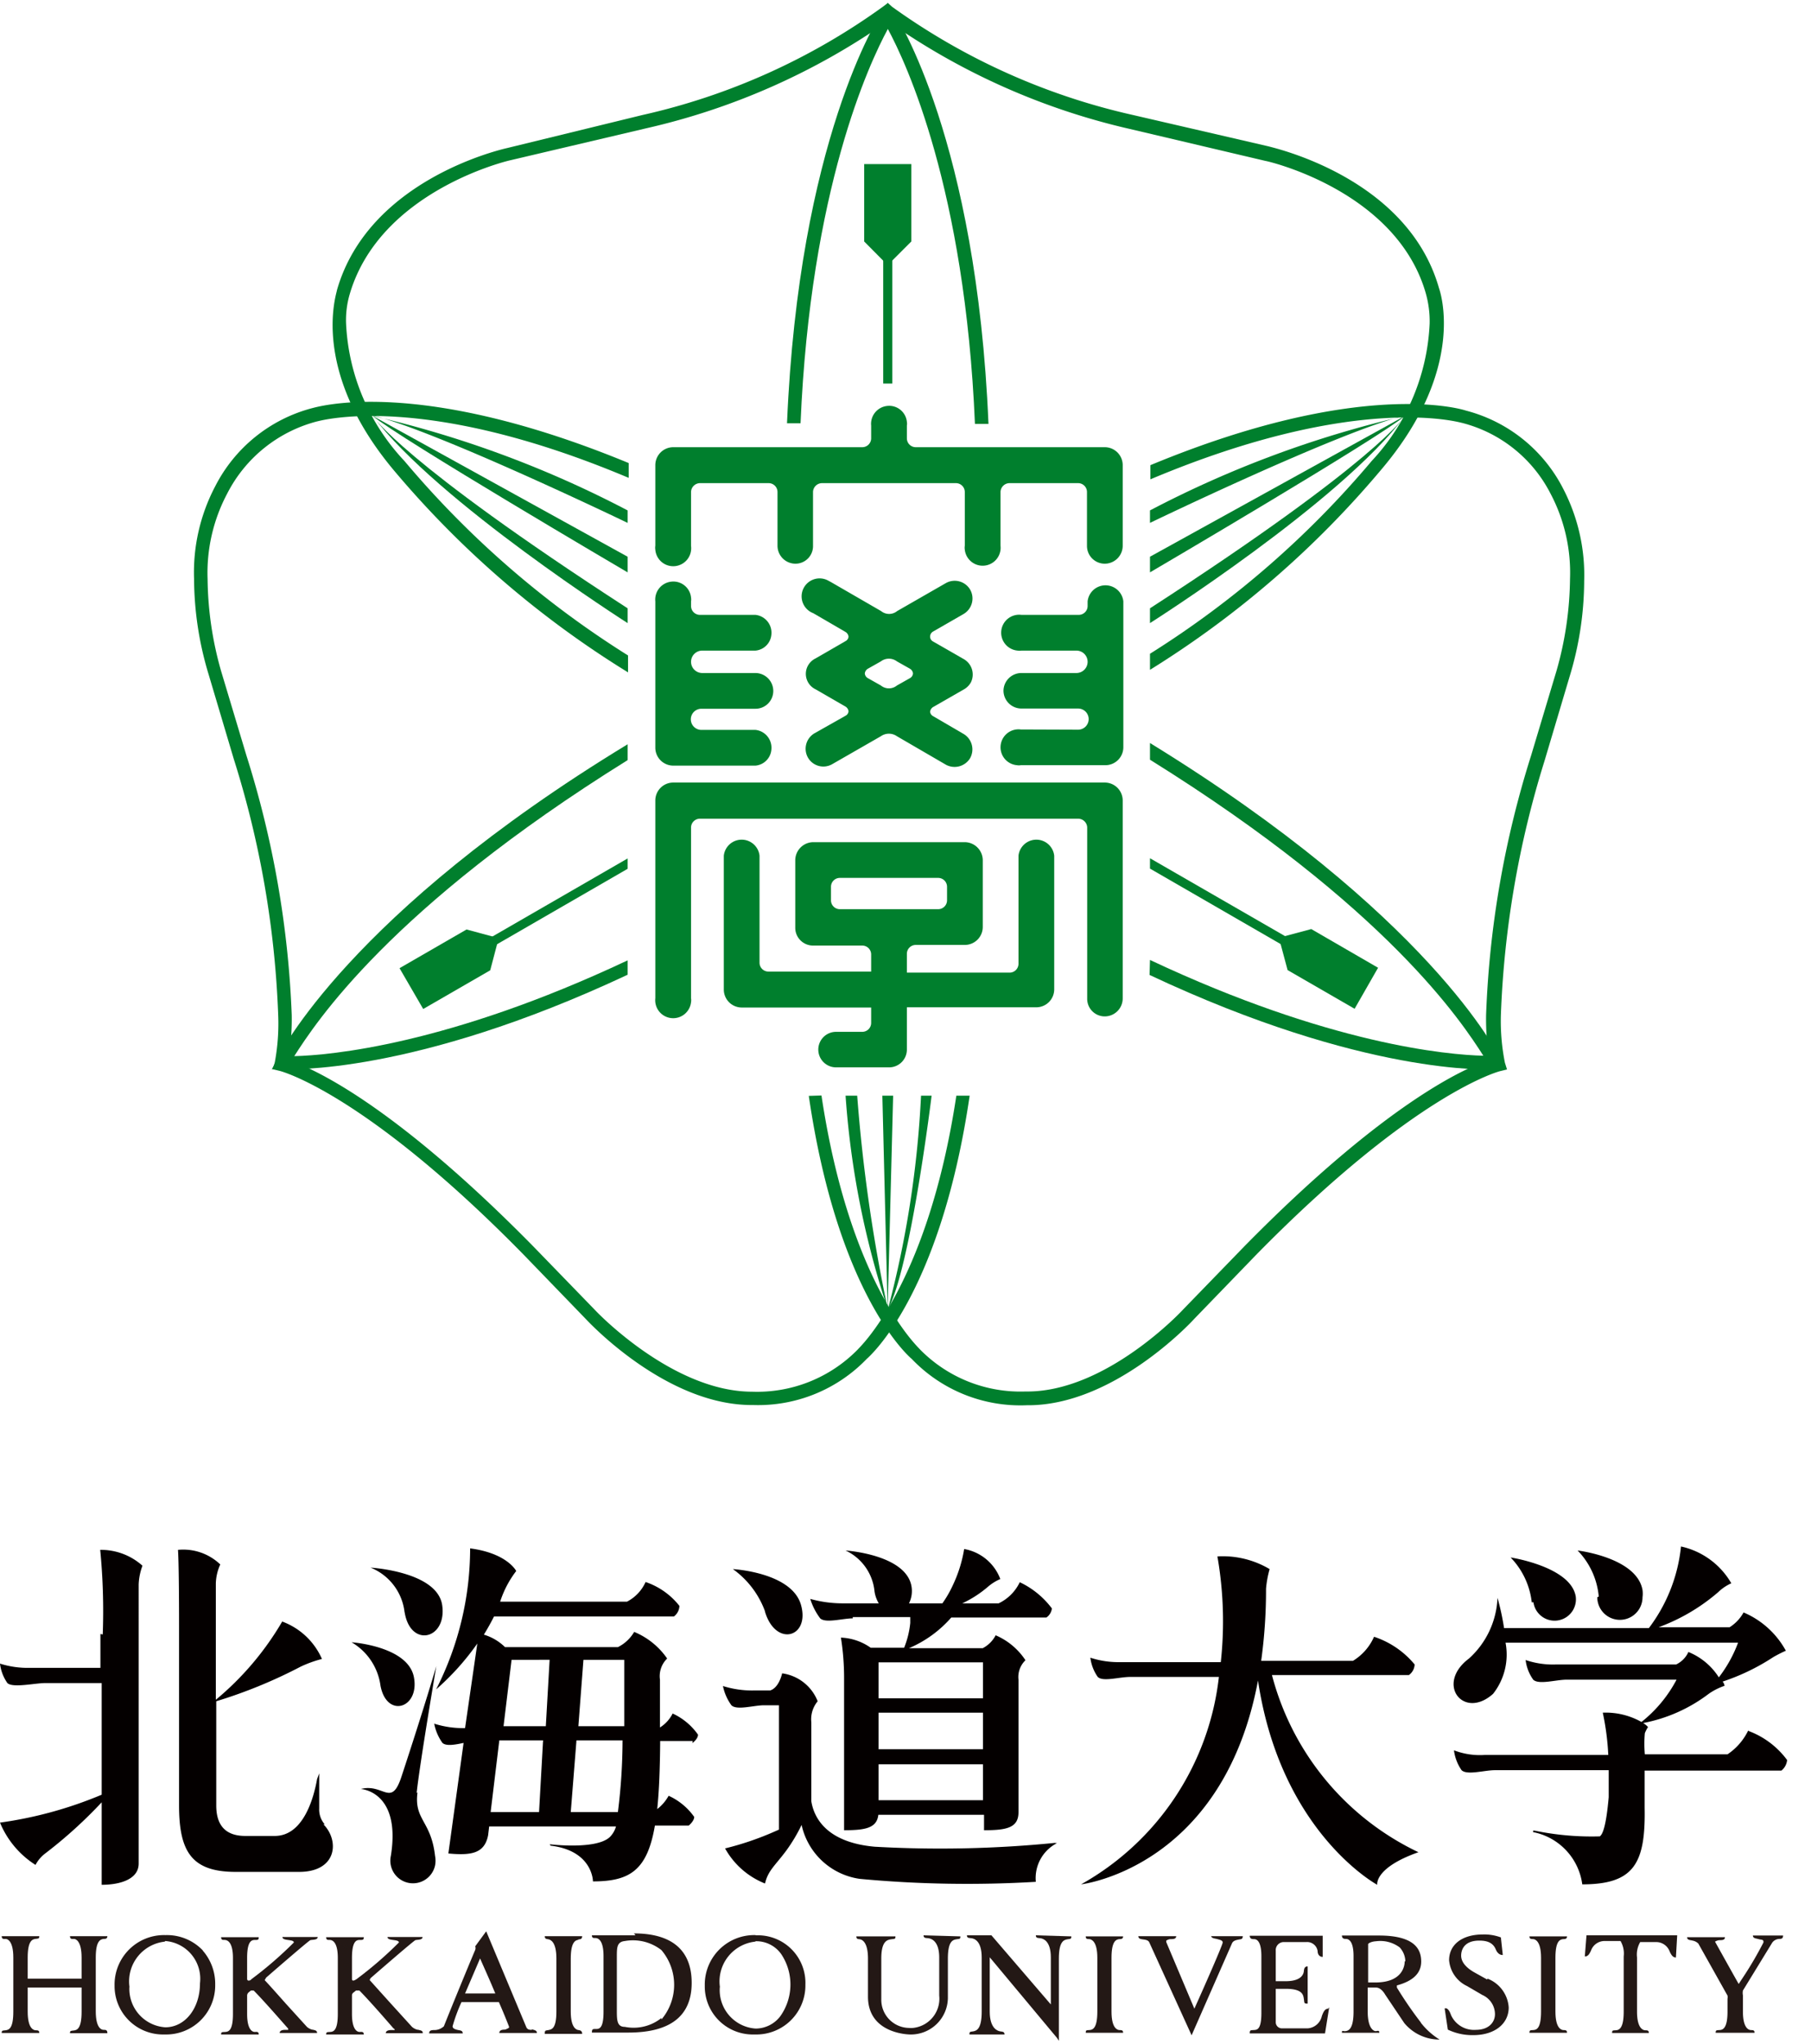 <svg xmlns="http://www.w3.org/2000/svg" viewBox="0 0 85.67 96.67"><defs><style>.cls-1{fill:#fff;}.cls-2{fill:#007f2d;}.cls-3{fill:#231815;}.cls-4{fill:#040000;}</style></defs><g id="レイヤー_2" data-name="レイヤー 2"><g id="レイヤー_1-2" data-name="レイヤー 1"><rect class="cls-1" width="85.67" height="96.67"/><g id="レイヤー_2-2" data-name="レイヤー 2"><g id="レイヤー_1-2-2" data-name="レイヤー 1-2"><path class="cls-2" d="M54.4,31.68a45.79,45.79,0,0,0,11-9.54c4-4.76,2.72-8.37,2.67-8.52C66.58,8.4,60.27,7,60,6.92L53.6,5.44A31.17,31.17,0,0,1,42.2.32L42,.14,41.79.3a31,31,0,0,1-11.4,5.14L24,7c-.26.06-6.56,1.48-8.06,6.72,0,.13-1.31,3.74,2.68,8.51a45.93,45.93,0,0,0,11.09,9.57V31a45.12,45.12,0,0,1-10.58-9.2,10.16,10.16,0,0,1-2.76-6.52,4.36,4.36,0,0,1,.18-1.39C18,9,24.08,7.59,24.14,7.58l6.42-1.51A32.4,32.4,0,0,0,42,1a32.44,32.44,0,0,0,11.45,5.1l6.41,1.51c.07,0,6.2,1.4,7.59,6.27a4.86,4.86,0,0,1,.18,1.42,10.16,10.16,0,0,1-2.74,6.5A44.94,44.94,0,0,1,54.4,30.92Z"/><path class="cls-2" d="M41.73.55c-.16.24-3.94,6.1-4.5,19.47h.64C38.34,8.92,41.12,3,42,1.37c.87,1.61,3.65,7.55,4.12,18.68h.64C46.2,6.65,42.43.79,42.26.55L42,.14Z"/><polygon class="cls-2" points="41.99 12.54 40.88 11.42 40.88 7.76 43.11 7.76 43.11 11.42 41.99 12.54"/><rect class="cls-2" x="41.78" y="11.86" width="0.43" height="6.28"/><path class="cls-2" d="M29.69,45.42c-8.49,4-14.09,4.49-15.77,4.53,1-1.56,4.52-7,15.77-14V35.2c-13.16,8-16.48,14.67-16.61,14.94l-.22.43h.48c.27,0,6.18.3,16.35-4.47Z"/><polygon class="cls-2" points="23.59 44.37 23.19 45.89 20.02 47.72 18.9 45.79 22.07 43.96 23.59 44.37"/><polygon class="cls-2" points="29.69 40.6 22.9 44.52 23.11 44.89 29.69 41.09 29.69 40.6"/><path class="cls-2" d="M45.24,51.82c-1.36,9-4.63,11.94-4.66,12a6.66,6.66,0,0,1-5,2h0c-3.79,0-7.42-3.84-7.45-3.88l-2.91-3c-6.69-6.8-10.52-8.47-11.58-8.8A11.73,11.73,0,0,0,13.8,48a46.46,46.46,0,0,0-2.14-12.26l-1.2-4a16.35,16.35,0,0,1-.64-4.35,8,8,0,0,1,.93-4.05h0A6.65,6.65,0,0,1,15,19.93c.06,0,4.9-1.48,14.74,2.67v-.7c-10-4.13-14.74-2.65-15-2.59A7.2,7.2,0,0,0,10.18,23a8.75,8.75,0,0,0-1,4.37,15.79,15.79,0,0,0,.69,4.53l1.19,4A45.64,45.64,0,0,1,13.16,48,10,10,0,0,1,13,50.24l-.09.33.33.08s4,1,11.56,8.72l2.9,3c.15.16,3.84,4.12,7.92,4.08A7.13,7.13,0,0,0,41,64.27c.12-.11,3.48-3,4.87-12.45Z"/><path class="cls-2" d="M54.4,45.4c8.5,4,14.1,4.49,15.77,4.53-1-1.56-4.52-7-15.77-14v-.79c13.16,8.08,16.49,14.71,16.6,15l.22.44h-.49c-.27,0-6.18.31-16.35-4.47Z"/><polygon class="cls-2" points="60.5 44.35 60.91 45.88 64.08 47.71 65.19 45.77 62.03 43.94 60.5 44.35"/><polygon class="cls-2" points="54.4 40.59 61.2 44.51 60.98 44.88 54.4 41.08 54.4 40.59"/><path class="cls-2" d="M38.86,51.81c1.35,9,4.62,11.94,4.65,12a6.66,6.66,0,0,0,5,2h0c3.79.06,7.42-3.83,7.45-3.87l2.91-3c6.69-6.8,10.52-8.48,11.59-8.8A11.73,11.73,0,0,1,70.3,48a46.19,46.19,0,0,1,2.13-12.27l1.2-4a16.35,16.35,0,0,0,.64-4.35,8,8,0,0,0-.93-4.05h0A6.51,6.51,0,0,0,69.16,20c-.06,0-4.89-1.48-14.74,2.67V22c9.93-4.12,14.73-2.65,14.93-2.58a7.19,7.19,0,0,1,4.59,3.68,8.86,8.86,0,0,1,1,4.37A15.67,15.67,0,0,1,74.25,32l-1.19,4A45.89,45.89,0,0,0,71,48a10.05,10.05,0,0,0,.19,2.26l.1.32-.33.08s-4,1-11.57,8.72l-2.9,3c-.15.17-3.84,4.12-7.91,4.08a7.11,7.11,0,0,1-5.45-2.19c-.13-.11-3.49-3-4.87-12.44Z"/><path class="cls-2" d="M17.63,19.67a50.27,50.27,0,0,1,12.06,4.47v.59s-9-4.34-12.06-5.08"/><path class="cls-2" d="M17.63,19.67l12.06,6.66v.74s-10.82-6.35-12.06-7.4"/><path class="cls-2" d="M17.63,19.67s1.3,2.13,12.06,9.1v.7s-9-5.74-12.06-9.8"/><path class="cls-2" d="M66.46,19.67A50.27,50.27,0,0,0,54.4,24.14v.59s9-4.34,12.06-5.08"/><path class="cls-2" d="M66.46,19.67,54.4,26.33v.74s10.83-6.35,12.06-7.4"/><path class="cls-2" d="M66.46,19.67s-1.29,2.13-12.06,9.1v.7s9.05-5.74,12.06-9.8"/><path class="cls-2" d="M42,61.93a41,41,0,0,1-2-10.11h.55A76.44,76.44,0,0,0,42,61.93"/><polygon class="cls-2" points="42.25 51.82 41.99 61.92 41.74 51.82 42.25 51.82"/><path class="cls-2" d="M42,61.93a48.6,48.6,0,0,0,1.57-10.11h.5S43.07,60,42,61.93"/><path class="cls-2" d="M32.69,25.82A.85.85,0,1,1,31,26a.61.61,0,0,1,0-.19V22a.85.85,0,0,1,.85-.85h8.94a.42.42,0,0,0,.42-.42v-.6a.85.85,0,0,1,.75-.93.84.84,0,0,1,.94.75.54.54,0,0,1,0,.18v.6a.42.42,0,0,0,.42.42h8.94a.85.85,0,0,1,.85.85v3.81a.85.85,0,0,1-.85.85.84.84,0,0,1-.84-.84h0V23.27a.42.42,0,0,0-.42-.42H47.76a.43.43,0,0,0-.43.41h0v2.55a.85.85,0,1,1-1.69.19.61.61,0,0,1,0-.19V23.27a.42.42,0,0,0-.42-.42H38.89a.43.43,0,0,0-.43.41h0v2.55a.83.83,0,0,1-.83.85h0a.85.85,0,0,1-.85-.85V23.27a.42.42,0,0,0-.42-.42H33.12a.43.43,0,0,0-.43.41h0Z"/><path class="cls-2" d="M31,47.21a.85.85,0,1,0,1.69.19.61.61,0,0,0,0-.19V39.14a.42.42,0,0,1,.42-.42H51a.43.43,0,0,1,.43.41h0v8.09a.83.83,0,0,0,.83.85h0a.85.85,0,0,0,.85-.85V37.85a.85.85,0,0,0-.85-.84H31.85a.85.85,0,0,0-.85.84Z"/><path class="cls-2" d="M48.29,34.5a.85.85,0,1,0-.18,1.69.54.54,0,0,0,.18,0h4a.85.85,0,0,0,.85-.84V28.44a.85.85,0,0,0-1.69,0h0v.22a.42.42,0,0,1-.42.42H48.32a.85.85,0,1,0-.18,1.69.54.54,0,0,0,.18,0h2.6a.53.53,0,0,1,.53.53.53.53,0,0,1-.53.53h-2.6a.85.85,0,0,0-.85.83h0a.85.85,0,0,0,.85.85H51a.5.5,0,0,1,.5.5.5.5,0,0,1-.5.5Z"/><path class="cls-2" d="M31,28.44a.85.85,0,0,1,.75-.93.84.84,0,0,1,.94.75.54.54,0,0,1,0,.18v.22a.42.42,0,0,0,.42.42h2.63a.85.85,0,0,1,.75.94.83.83,0,0,1-.75.75H33.22a.53.53,0,0,0-.53.53.53.53,0,0,0,.53.53h2.52a.85.85,0,0,1,.84.84h0a.84.84,0,0,1-.84.85H33.18a.5.5,0,0,0-.5.5.5.5,0,0,0,.5.5h2.56a.85.85,0,0,1,.75.94.83.83,0,0,1-.75.75H31.85a.85.85,0,0,1-.85-.85V28.44Z"/><path class="cls-2" d="M49.87,46.79a.85.85,0,0,1-.85.85H42.9v2a.84.84,0,0,1-.84.84H39.55a.84.84,0,0,1,0-1.68h1.24a.42.42,0,0,0,.42-.42h0v-.73H35.09a.85.85,0,0,1-.85-.85V40.47a.85.85,0,0,1,1.69,0v5.06a.42.42,0,0,0,.42.42h4.86v-.81a.42.42,0,0,0-.42-.42H38.46a.84.84,0,0,1-.84-.85v-3.2a.86.86,0,0,1,.84-.84h7.19a.86.86,0,0,1,.84.84v3.17a.85.85,0,0,1-.85.85H43.32a.42.42,0,0,0-.42.42V46h4.86a.42.42,0,0,0,.42-.42V40.47a.85.85,0,0,1,1.69,0ZM44.8,41.94a.42.42,0,0,0-.42-.42H39.73a.42.42,0,0,0-.42.42v.63a.42.42,0,0,0,.41.43h4.66a.42.42,0,0,0,.42-.42h0Z"/><path class="cls-2" d="M39.37,36.14a.84.84,0,0,1-1.15-.31.85.85,0,0,1,.31-1.15L40,33.85a.26.26,0,0,0,.14-.21.3.3,0,0,0-.14-.22l-1.42-.82a.81.81,0,0,1-.38-1.08.82.82,0,0,1,.38-.38L40,30.32a.26.26,0,0,0,.14-.21.3.3,0,0,0-.14-.22L38.47,29a.85.85,0,1,1,.71-1.54l.13.07,2.37,1.37a.6.6,0,0,0,.76,0l2.3-1.32a.85.85,0,0,1,1.15.3h0a.85.85,0,0,1-.31,1.16l-1.46.84a.28.28,0,0,0-.12.25.26.26,0,0,0,.14.21l1.43.82a.84.84,0,0,1,.36,1.11.87.87,0,0,1-.36.35l-1.43.82a.3.3,0,0,0-.14.22.26.26,0,0,0,.14.21l1.44.84a.85.85,0,0,1,.31,1.15h0a.86.86,0,0,1-1.19.28h0l-2.27-1.32a.66.66,0,0,0-.76,0Zm1.68-4.51a.3.3,0,0,0-.14.22.28.28,0,0,0,.14.22l.62.35a.6.6,0,0,0,.76,0l.62-.35a.28.28,0,0,0,.14-.22.3.3,0,0,0-.14-.22l-.62-.35a.63.63,0,0,0-.76,0Z"/><path class="cls-3" d="M9.59,92.24a2.34,2.34,0,0,0-1.76-.72,2.34,2.34,0,0,0-2.41,2.39,2.29,2.29,0,0,0,2.26,2.31h.15a2.32,2.32,0,0,0,2.35-2.29v-.07a2.39,2.39,0,0,0-.59-1.61M7.82,91.8a1.79,1.79,0,0,1,1.64,2c0,1.19-.71,2.08-1.64,2.08A1.82,1.82,0,0,1,6.12,94a.17.17,0,0,0,0-.07,1.89,1.89,0,0,1,1.67-2.1h0"/><path class="cls-3" d="M35.75,91.52a2.34,2.34,0,0,0-2.41,2.39,2.27,2.27,0,0,0,2.24,2.31h.17a2.32,2.32,0,0,0,2.35-2.29v-.07a2.25,2.25,0,0,0-2.17-2.33h-.18m0,.28a1.44,1.44,0,0,1,1.22.63,2.59,2.59,0,0,1-.06,2.92,1.47,1.47,0,0,1-1.16.58A1.82,1.82,0,0,1,34.05,94a.17.17,0,0,0,0-.07,1.89,1.89,0,0,1,1.67-2.1h0"/><path class="cls-3" d="M25.17,96c-.11,0-.21,0-.27-.12L23,91.34l-.52.71h0a.25.25,0,0,1,0,.17h0C22,93.35,21,95.81,21,95.83a.67.67,0,0,1-.42.18c-.14,0-.28,0-.28.16h1.59c0-.15-.14-.14-.26-.17s-.22-.07-.22-.17a7.79,7.79,0,0,1,.42-1.14H23.6c.27.61.48,1.16.48,1.16v.05h0a.84.84,0,0,1-.19.09c-.08,0-.27,0-.27.16H25.4c0-.13-.13-.14-.26-.18M22.7,92.6c.16.37.45,1,.73,1.68H22l.72-1.68"/><path class="cls-3" d="M30.06,91.53H28c0,.16.11.12.19.13s.36.06.36.85v2.64c0,.8-.21.81-.36.81s-.19,0-.19.17h1.72c2,0,3-.79,3-2.35s-.95-2.34-2.73-2.34m1.3,4a2.11,2.11,0,0,1-1.73.42c-.36,0-.38-.29-.38-.74V92.55c0-.44,0-.71.38-.75a2.19,2.19,0,0,1,1.73.43,2.54,2.54,0,0,1,0,3.28"/><path class="cls-3" d="M27.36,91.72c.08,0,.18,0,.18-.15H25.77c0,.15.1.13.18.15s.37.1.37.9v2.52c0,.8-.22.84-.37.87s-.18,0-.18.18h1.77c0-.15-.1-.17-.18-.18s-.36-.09-.36-.87v-2.5c0-.8.22-.88.37-.9"/><path class="cls-3" d="M4.9,91.7c.08,0,.18,0,.18-.13H3.31c0,.16.11.13.19.13s.36.09.36.88v1H1.31v-1c0-.79.22-.86.36-.88s.19,0,.19-.13H.08c0,.16.11.13.19.13s.36.09.36.88v2.56c0,.8-.21.86-.36.88s-.19,0-.19.13H1.86c0-.15-.11-.12-.19-.13s-.36-.08-.36-.88V94H3.86v1.15c0,.8-.22.86-.36.88s-.19,0-.19.13H5.08C5.08,96,5,96,4.9,96s-.37-.08-.37-.88V92.58c0-.79.22-.86.37-.88"/><path class="cls-3" d="M14.8,96a.62.62,0,0,1-.28-.14l-1-1.1c-.4-.45-.79-.89-1-1.11h0l.07-.12s2-1.74,2.09-1.77.35,0,.35-.15H13.36c0,.2.54.09.54.26a18.14,18.14,0,0,1-2,1.73.17.17,0,0,1-.16.07.08.08,0,0,1-.05-.07h0v-1c0-.79.21-.85.36-.85s.19,0,.19-.13H10.46c0,.16.11.12.19.13s.37.06.37.85v2.65c0,.79-.21.84-.37.85s-.19,0-.19.12h1.78c0-.15-.11-.12-.19-.12s-.36-.06-.36-.85v-.88a.21.21,0,0,1,.07-.14l.11-.09H12c.46.46,1.45,1.6,1.63,1.8V96H13.5c-.05,0-.27,0-.27.15H15c0-.14-.13-.13-.25-.17"/><path class="cls-3" d="M19.77,96a.62.62,0,0,1-.28-.14l-1-1.1-1-1.11h0a.21.21,0,0,1,.07-.12s2-1.74,2.09-1.77.34,0,.34-.15H18.33c0,.2.54.09.54.26a18.14,18.14,0,0,1-2,1.73s-.12.08-.16.07-.05,0-.06-.07h0v-1c0-.79.21-.85.36-.85s.2,0,.2-.13H15.43c0,.16.11.12.19.13s.36.06.36.85v2.65c0,.79-.21.84-.36.85s-.19,0-.19.12h1.78c0-.15-.12-.12-.2-.12s-.36-.06-.36-.85v-.88a.17.17,0,0,1,.08-.14l.11-.09H17c.46.46,1.45,1.6,1.62,1.8.05,0,.05.07.05.07h-.15c-.05,0-.27,0-.27.15H20c0-.14-.12-.13-.24-.17"/><path class="cls-3" d="M70.35,93.62l-.61-.34c-.23-.13-.62-.4-.62-.79,0-.21.09-.71.86-.71.42,0,.66.13.78.42s.33.26.33.26L71,91.63h0a2.23,2.23,0,0,0-.85-.14c-1,0-1.6.49-1.6,1.22a1.49,1.49,0,0,0,.85,1.22l.72.42a1,1,0,0,1,.6.91c0,.37-.28.74-.9.74a1.19,1.19,0,0,1-1.18-.7c-.14-.41-.3-.31-.3-.31l.15,1h0a2.67,2.67,0,0,0,1.21.26c1,0,1.67-.53,1.67-1.31a1.57,1.57,0,0,0-1-1.36"/><path class="cls-3" d="M43.69,91.53h0c0,.15.13.12.24.14s.5.11.5.91v1.8a1.39,1.39,0,0,1-1.24,1.53,1.21,1.21,0,0,1-.19,0,1.33,1.33,0,0,1-1.31-1.35s0-.08,0-.13v-1.8c0-.8.26-.88.45-.91s.22,0,.22-.14H40.51c0,.15.1.12.18.14s.37.11.37.91v1.8c0,1.77,1.95,1.79,2,1.79a1.75,1.75,0,0,0,1.78-1.72V92.63c0-.8.22-.88.39-.91s.2,0,.2-.14h0Z"/><path class="cls-3" d="M52.94,91.71c.08,0,.19,0,.19-.13H51.36c0,.15.1.12.18.13s.37.09.37.88v2.55c0,.79-.22.86-.37.87s-.18,0-.18.13h1.77c0-.15-.11-.12-.19-.13s-.36-.08-.36-.87V92.59c0-.79.22-.86.36-.88"/><path class="cls-3" d="M73.94,91.71c.08,0,.19,0,.19-.13H72.35c0,.15.11.12.19.13s.36.09.36.88v2.55c0,.79-.21.86-.36.87s-.19,0-.19.13h1.78c0-.15-.11-.12-.19-.13s-.36-.08-.36-.87V92.59c0-.79.21-.86.36-.88"/><path class="cls-3" d="M57.29,91.53h0c0,.15.16.14.3.18s.25.06.25.16S57.09,93.69,56.5,95l-1.33-3.15v-.07a.44.44,0,0,1,.19-.07c.13,0,.28,0,.28-.14H53.85c0,.24.42.07.52.3l2,4.39.06-.14,1.85-4.21c.06-.14.23-.16.32-.18s.19,0,.19-.16h-1.5Z"/><path class="cls-3" d="M82.92,91.53h0c0,.15.14.14.27.18s.25,0,.23.16a17.31,17.31,0,0,1-1.06,1.79l-.11.17c-.08-.13-1.12-2-1.12-2h0a.48.48,0,0,1,.2-.07c.12,0,.27,0,.27-.14H79.81c0,.14.14.13.26.16a.54.54,0,0,1,.27.14l1.38,2.46a.38.38,0,0,1,0,.15v.61c0,.79-.22.86-.37.87s-.19,0-.19.13H83c0-.15-.11-.12-.19-.13s-.36-.08-.36-.87v-.77a.59.59,0,0,1,0-.23l1.39-2.27a.44.44,0,0,1,.32-.17c.09,0,.19,0,.19-.16H82.92Z"/><path class="cls-3" d="M49,91.53h0c0,.15.12.12.23.14s.48.11.48.91V94.8L46.9,91.53H45.74c0,.15.12.12.23.14s.47.11.47.91v2.56c0,.8-.23.9-.39.93s-.19,0-.19.15h1.66c0-.15-.12-.13-.22-.15s-.48-.13-.48-.93V92.57L50,96.38l.09.14h0V92.63c0-.8.23-.88.39-.91s.2,0,.2-.14h0Z"/><path class="cls-3" d="M62.83,95c-.16,0-.23.16-.3.35a.74.74,0,0,1-.67.58H60.63a.29.29,0,0,1-.28-.28V94.06h.47c.79,0,.83.28.86.48s0,.22.18.22h0V93h0c-.15,0-.17.12-.18.22s-.07.48-.86.48h-.47V92.26a.38.38,0,0,1,.35-.41h1.09a.5.5,0,0,1,.54.42v0c0,.14.07.28.24.28h0v-1H59.12c0,.15.11.16.19.16s.36,0,.36.81V95.2c0,.79-.2.8-.36.81s-.19,0-.19.16h3.56l.2-1.24Z"/><path class="cls-3" d="M79.34,91.53H75.05l-.08,1h0c.16,0,.22-.13.29-.27a.68.68,0,0,1,.67-.46h.73a1.17,1.17,0,0,1,.15.73v2.61c0,.8-.22.87-.37.88s-.18,0-.18.13H78c0-.15-.11-.12-.19-.13s-.37-.08-.37-.88V92.58a1.17,1.17,0,0,1,.15-.73h.73a.68.68,0,0,1,.67.46c.07.14.14.27.29.27h0Z"/><path class="cls-3" d="M67.22,95.66A18,18,0,0,1,66.08,94V93.9h0c.77-.21,1.15-.58,1.15-1.13s-.27-1.23-2-1.23H63.48c0,.15.11.16.18.16s.37,0,.37.81v2.63c0,.79-.22.9-.37.92s-.18-.07-.18.08h1.77c0-.15-.11-.07-.19-.08s-.36-.13-.36-.92V94h.38c.06,0,.25,0,.45.34l.9,1.34a2.16,2.16,0,0,0,1.67.78,3.39,3.39,0,0,1-.89-.8m-.76-2.9c0,.16-.06,1-1.39,1h-.34V91.94s.08-.11.38-.13a1.53,1.53,0,0,1,1.11.29,1,1,0,0,1,.27.66"/><path class="cls-4" d="M15.36,86.28a1.06,1.06,0,0,1-.26-.75V83.87h0l-.1.27h0c-.16.9-.65,2.69-2,2.69H11.6c-.84,0-1.37-.41-1.37-1.44V80.46a23.19,23.19,0,0,0,4-1.64,5.66,5.66,0,0,1,1-.36,3.3,3.3,0,0,0-1.88-1.77,13.94,13.94,0,0,1-3.14,3.7V74.88a2.32,2.32,0,0,1,.21-.89,2.53,2.53,0,0,0-2-.69s.05.57.05,3.59v8.49c0,2.2.6,3.15,2.68,3.15h3c1.79,0,1.92-1.47,1.15-2.25m-10.55-9v1.6H1.43A4.34,4.34,0,0,1,0,78.68a2,2,0,0,0,.35.92c.25.24,1.31,0,1.79,0H4.81v5.28A19.18,19.18,0,0,1,0,86.2a4.32,4.32,0,0,0,1.68,2,1.64,1.64,0,0,1,.47-.55,21.68,21.68,0,0,0,2.66-2.41v3.9c.91,0,1.75-.28,1.75-1V74.94a2.77,2.77,0,0,1,.18-.89,2.94,2.94,0,0,0-2-.75,29.7,29.7,0,0,1,.12,4"/><path class="cls-4" d="M36.19,76.23c.51,1.69,2.14,1.21,1.7-.33s-3.22-1.69-3.22-1.69a4.24,4.24,0,0,1,1.52,2m4.15.27h2.72v.28a4.27,4.27,0,0,1-.29,1.17H41.19a2.62,2.62,0,0,0-1.41-.48,12.2,12.2,0,0,1,.15,1.91v7.2c1,0,1.55-.1,1.62-.73h5v.73c1.06,0,1.63-.11,1.63-.85V79.44a1.1,1.1,0,0,1,.33-.92,3.19,3.19,0,0,0-1.41-1.18,1.44,1.44,0,0,1-.61.61H43a5.54,5.54,0,0,0,2-1.45h4.5a.61.61,0,0,0,.26-.43,4.07,4.07,0,0,0-1.52-1.24,2.11,2.11,0,0,1-1,1H45.52a5.32,5.32,0,0,0,1.21-.78,2.26,2.26,0,0,1,.59-.37,2.24,2.24,0,0,0-1.71-1.42,6.34,6.34,0,0,1-.53,1.7,5.32,5.32,0,0,1-.5.87H43a1.31,1.31,0,0,0,.11-.85C42.8,73.51,40,73.33,40,73.33a2.39,2.39,0,0,1,1.37,1.94,1.56,1.56,0,0,0,.2.56h-1.7a5.72,5.72,0,0,1-1.54-.21,3,3,0,0,0,.47.92c.26.24,1.06,0,1.54,0m6.16,8.6H41.56v-1.7H46.5Zm0-2.41H41.56V81H46.5Zm0-2.41H41.56v-1.7H46.5Zm3.39,6.84a55,55,0,0,1-8.51.18c-2.25-.2-2.87-1.34-3-2.15V81.46a1.34,1.34,0,0,1,.3-1A2.11,2.11,0,0,0,37,79.14c-.18.72-.54.8-.57.81h-.76a4.59,4.59,0,0,1-1.47-.21,2.33,2.33,0,0,0,.4.91c.25.25,1.06,0,1.54,0h.71v5.88l-.18.08a14.09,14.09,0,0,1-2.37.81,3.74,3.74,0,0,0,1.89,1.66c.14-.61.47-.84,1-1.55a7.87,7.87,0,0,0,.73-1.22,3.29,3.29,0,0,0,2.75,2.55A54.63,54.63,0,0,0,49,89a1.86,1.86,0,0,1,1-1.83"/><path class="cls-4" d="M67.1,87.6a12.88,12.88,0,0,1-6.93-8.38h6.48a.65.65,0,0,0,.27-.5A4.19,4.19,0,0,0,65,77.41a2.52,2.52,0,0,1-1,1.14H59.66a24.32,24.32,0,0,0,.23-3.41,4.87,4.87,0,0,1,.17-.93,4.34,4.34,0,0,0-2.47-.6,17.83,17.83,0,0,1,.16,5H53a4.29,4.29,0,0,1-1.42-.21,2,2,0,0,0,.35.91c.25.24,1,0,1.54,0h4.19a12.9,12.9,0,0,1-6.52,9.81s6.71-.77,8.37-9.64c1.08,7.2,5.64,9.66,5.64,9.66s-.15-.8,1.95-1.54"/><path class="cls-4" d="M19.14,76.24c.27,1.71,2,1.3,1.78-.31s-3.39-1.79-3.39-1.79a2.59,2.59,0,0,1,1.61,2.13M18,79.73c.3,1.56,1.86,1.06,1.58-.41s-2.95-1.65-2.95-1.65A2.81,2.81,0,0,1,18,79.73m1.71,5.07c.14-1.35.93-6,.93-6h0S20.08,80.72,19,84c-.49,1.52-.85.33-1.93.61,0,0,1.91.1,1.42,3.16a1.07,1.07,0,1,0,2.09.46,1.19,1.19,0,0,0,0-.46c-.19-1.67-1-1.69-.83-3m13-2.33s.27-.19.27-.4a3,3,0,0,0-1.2-1,1.66,1.66,0,0,1-.6.66V79.44a1.16,1.16,0,0,1,.34-1A3.53,3.53,0,0,0,30,77.18a1.84,1.84,0,0,1-.77.72H23.89a2.42,2.42,0,0,0-1-.59c.19-.31.35-.6.48-.86h8.51a.65.65,0,0,0,.26-.5,3.44,3.44,0,0,0-1.6-1.13,1.94,1.94,0,0,1-.88.93h-6a4.79,4.79,0,0,1,.76-1.45s-.42-.84-2.18-1.07a14.71,14.71,0,0,1-1.61,6.67,12.2,12.2,0,0,0,1.95-2.17l-.58,4h0a4.53,4.53,0,0,1-1.46-.21,2.31,2.31,0,0,0,.39.91c.17.16.59.09,1,0l-.72,5.23c1.09.1,1.71,0,1.88-.86l.05-.42h6a1.14,1.14,0,0,1-.28.49c-.62.62-2.8.36-2.8.36H26l.05.06c2,.24,2,1.69,2,1.69,1.75,0,2.57-.53,2.93-2.64h1.6s.26-.21.26-.41a3,3,0,0,0-1.21-1,2.06,2.06,0,0,1-.54.63c.09-.86.13-1.92.14-3.22h1.54m-7.27,3.36H23.21l.41-3.39h2.07Zm.32-4.06h-2l.38-3.14H26Zm3.53,4.06H27l.27-3.39h2.18a27.31,27.31,0,0,1-.22,3.39m.23-4.06h-2.1l.24-3.14h1.93v3.14"/><path class="cls-4" d="M72.54,75.78a1,1,0,0,0,2-.28h0c-.24-1.41-3.08-1.84-3.08-1.84a3.63,3.63,0,0,1,1,2.12m3.1-.24a1.07,1.07,0,1,0,2.14,0,1.27,1.27,0,0,0,0-.34c-.27-1.54-3.07-1.87-3.07-1.87a3.59,3.59,0,0,1,1,2.18m7.09,6.29a2.84,2.84,0,0,1-1,1.17H77.81a5.57,5.57,0,0,1,0-1,1.59,1.59,0,0,1,.15-.29,1.06,1.06,0,0,0-.23-.19,7.42,7.42,0,0,0,3.1-1.38,2.94,2.94,0,0,1,.75-.38.38.38,0,0,0-.09-.2,10.23,10.23,0,0,0,2.4-1.16,6.54,6.54,0,0,1,.59-.3,4.1,4.1,0,0,0-2-1.81,1.93,1.93,0,0,1-.66.7H78.46a9.12,9.12,0,0,0,2.82-1.66,2.19,2.19,0,0,1,.62-.42,3.65,3.65,0,0,0-2.38-1.74A7.68,7.68,0,0,1,78,77H71.15a11.76,11.76,0,0,0-.31-1.43,4.09,4.09,0,0,1-1.35,2.87c-1.6,1.2-.26,2.92,1.14,1.67a3,3,0,0,0,.59-2.42h11a6.26,6.26,0,0,1-.91,1.64,3.07,3.07,0,0,0-1.44-1.2,1.19,1.19,0,0,1-.58.59H73.62a4,4,0,0,1-1.45-.21,2,2,0,0,0,.36.93c.26.25,1.08,0,1.57,0h5.21a6.3,6.3,0,0,1-1.66,2A3.44,3.44,0,0,0,75.82,81a12.31,12.31,0,0,1,.26,2H70.23a3.42,3.42,0,0,1-1.45-.22,2.12,2.12,0,0,0,.36.94c.26.25,1.08,0,1.57,0H76.1c0,.43,0,.86,0,1.28-.12,1.35-.28,1.75-.42,1.85a13.28,13.28,0,0,1-3.08-.27h-.07a.08.08,0,0,0,0,.07,2.91,2.91,0,0,1,2.32,2.47c2.46,0,3-1,2.95-3.64V83.74h6.47a.73.73,0,0,0,.27-.5,4,4,0,0,0-1.84-1.38"/></g></g></g></g></svg>
